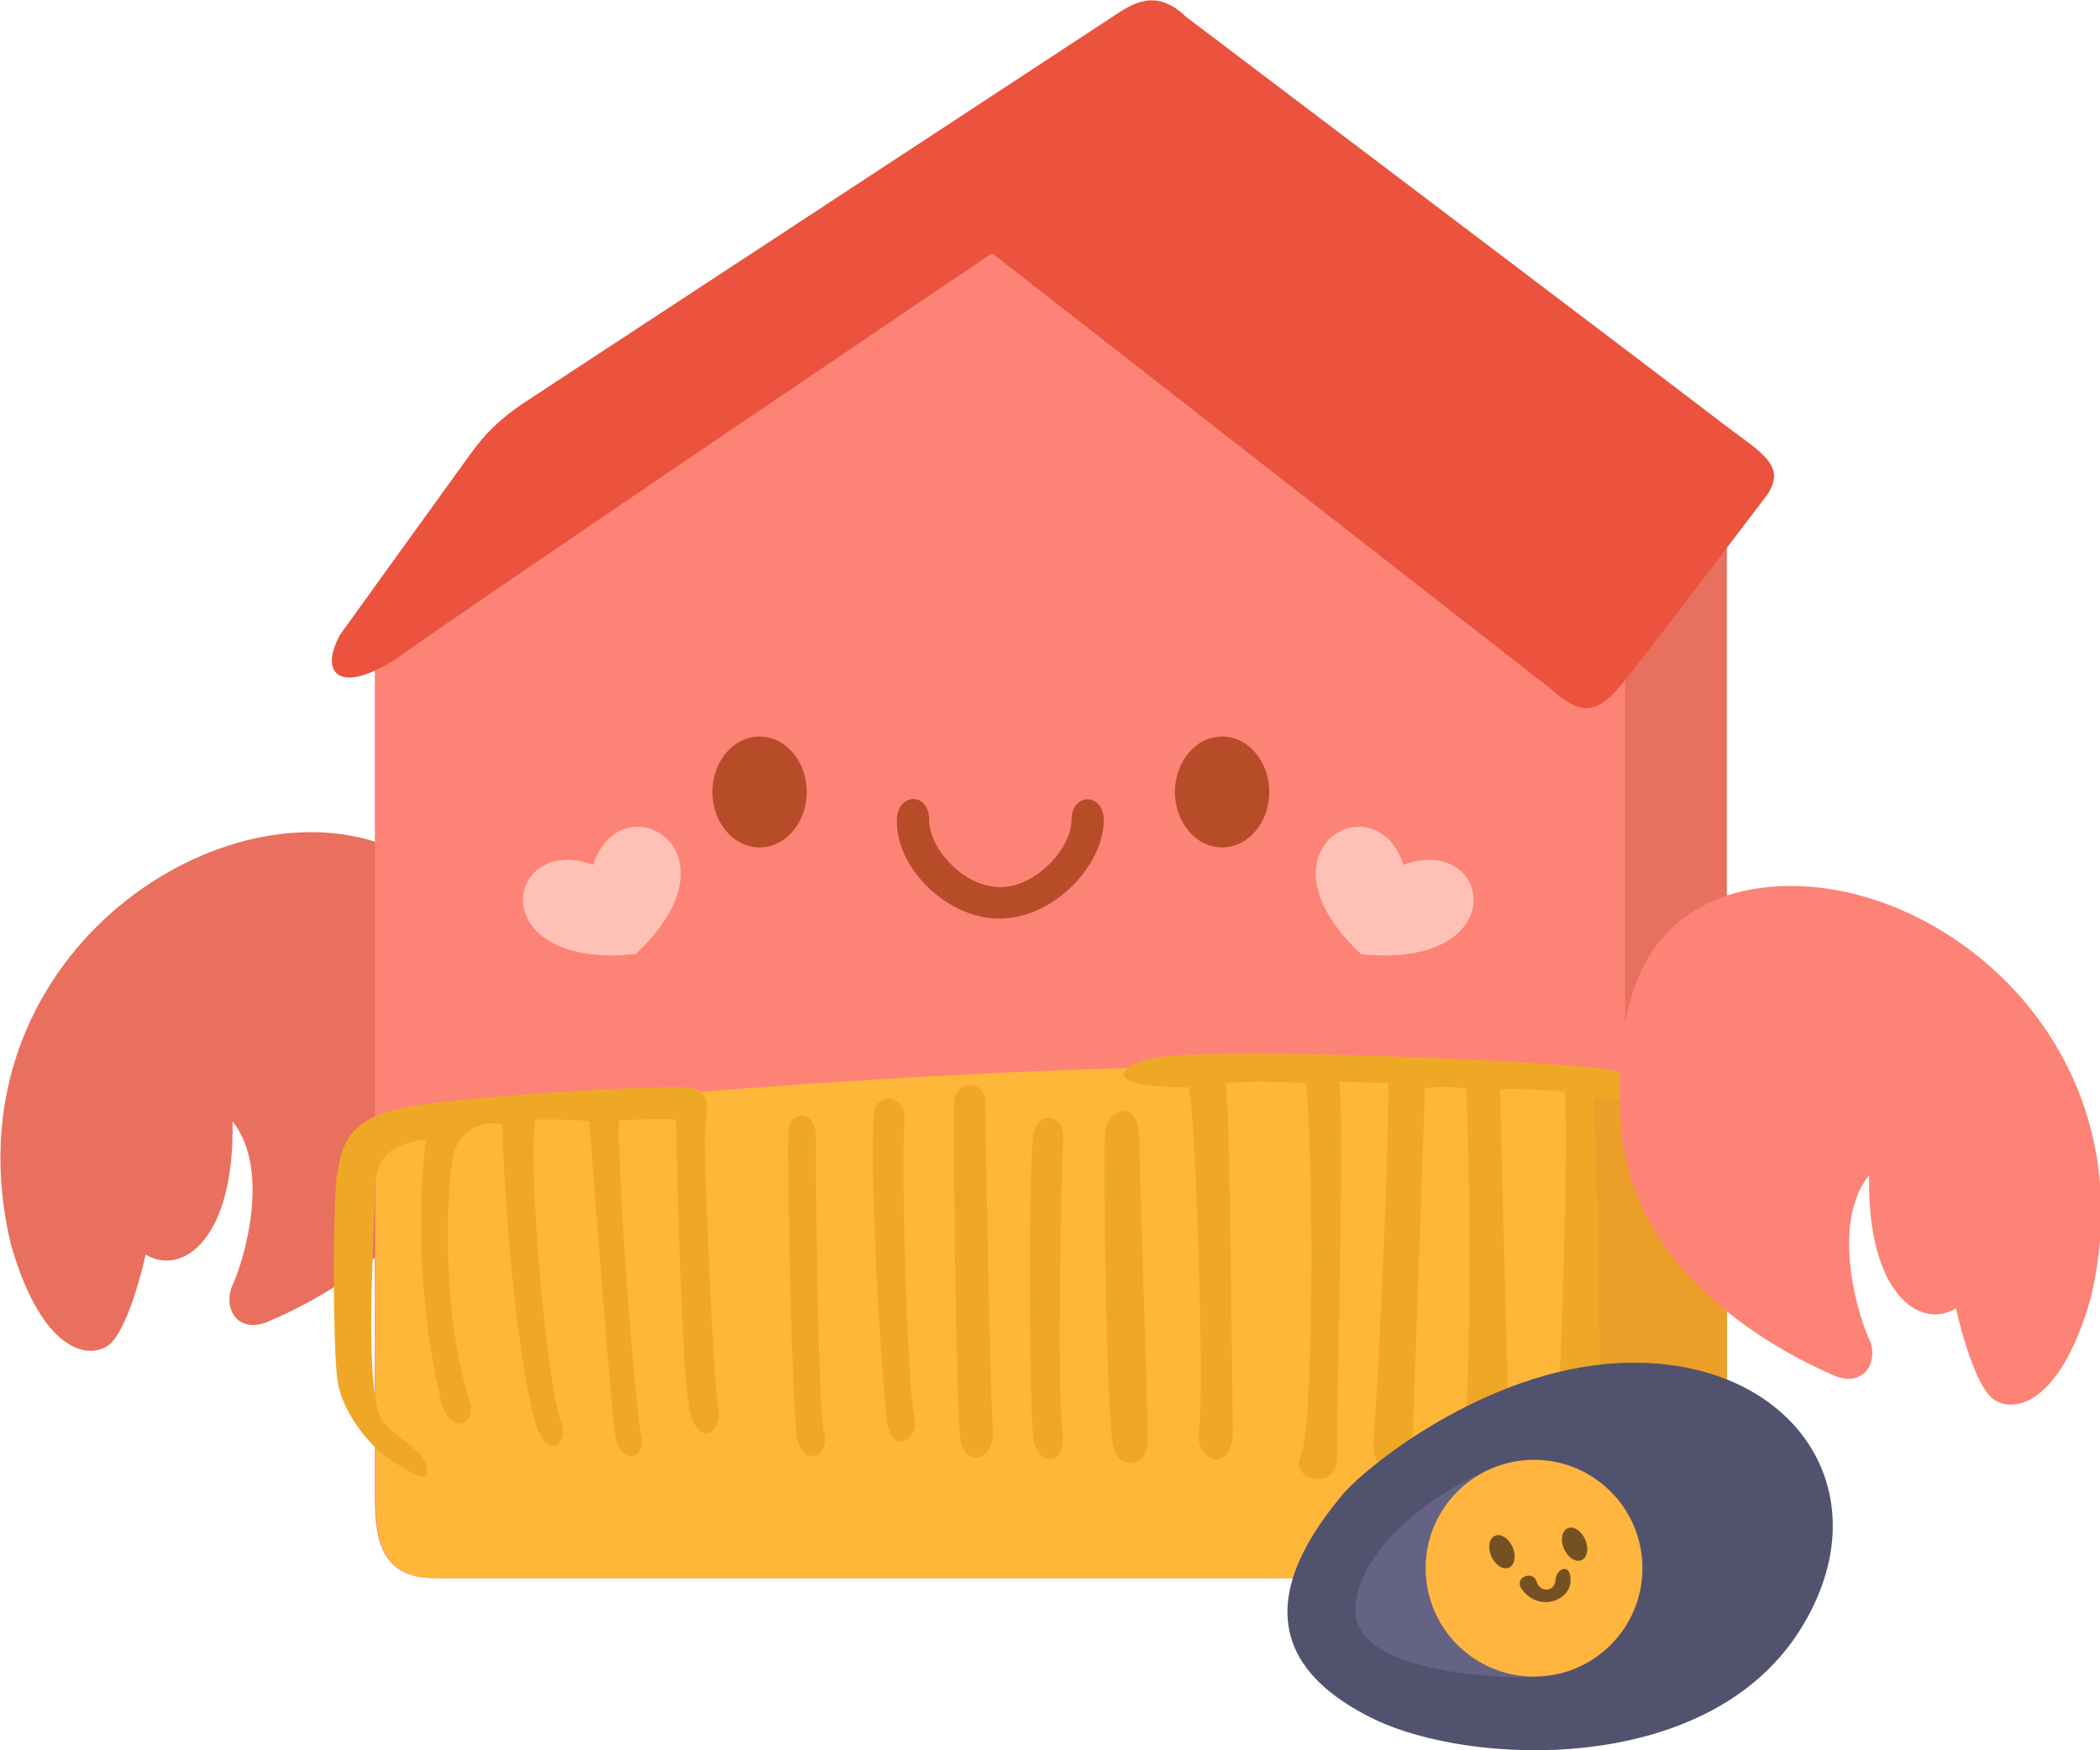 <svg version="1.1" id="Layer_1" xmlns="http://www.w3.org/2000/svg" x="0" y="0" viewBox="0 0 253.8 211.5" style="enable-background:new 0 0 253.8 211.5" xml:space="preserve"><style>.st2{fill:#fd8376}.st6{fill:#eea826}.st7{fill:#b74c28}.st8{fill:#ffc1b6}.st12{fill:#735123}</style><path d="M45.3 101.7c-20.6-6.5-51.9 15.3-44 48.6 4 14.1 10.3 14.1 12.3 11.8s3.6-8.6 4-10.5c4.5 2.7 10.8-2 10.5-16.1 4.8 6 1.2 17.3 0 19.8-1.2 2.6.5 6 4.3 4.4S56.7 149 58 129.4s-5.8-25.3-12.7-27.7z" style="fill:#e9705f"/><path d="M208.7 60.7v111.7c0 4.1-.5 6.5-3.6 9.9-3.1 3.3-7.1 8.2-15.1 8.4h-.6l1.6-60.3 1.6-59.6.1-5.4 16-4.7z" style="fill:#e7705e"/><path class="st2" d="M189.9 190.7H52.5c-7 0-7.2-5.5-7.2-10.6V77.5l72.9-53.8 74.5 47.2 3.7 2.4v109.3c0 3.2.9 7.9-6.5 8.1z"/><path d="M208.7 133.9v38.5c0 4.1-.5 6.5-3.6 9.9-3.1 3.3-7.1 8.2-15.1 8.4H52.6c-7 0-7.2-5.5-7.2-10.6v-44.4c44.9-5.1 109.8-9.4 145.7-5.3 1.9.2 3.7.4 5.4.7 4.7.7 8.9 1.6 12.2 2.8z" style="fill:#ffb73a"/><path d="M208.7 133.9v38.5c0 4.1-.5 6.5-3.6 9.9-3.1 3.3-7.1 8.2-15.1 8.4h-.6l1.6-60.3c1.9.2 3.7.4 5.4.7 4.8.7 9 1.6 12.3 2.8z" style="fill:#ec9f28"/><path d="M134.8 1.8 64.5 47.9c-3.8 2.4-5.8 4.4-7.6 6.9-1.9 2.6-15.8 21.9-15.8 21.9-2.7 4.9.2 7.6 7.8 2.2 7.6-5.5 71-48.3 71-48.3l67.6 52.7c3.5 3.1 5.4 3.3 8.9-1.1s17.1-22.3 17.1-22.3c2.5-3.6-.5-5.1-5-8.5C204 47.9 143.3 2 143.3 2c-3.6-3.5-6.5-1.5-8.5-.2z" style="fill:#eb533e"/><path class="st6" d="M45.3 144.1c0 4.5-1.5 25 1.1 27.8 2.6 2.8 4.8 3.3 5.2 5.5.5 2.2-2.6.2-4.7-1.2s-5.5-5.4-6.1-9.3c-.6-3.8-.6-22.5 0-25.4.6-2.9 1-6.3 8.2-7.7 7.2-1.4 31.1-2.7 34.2-2.4s2.2 3.3 2 5.2c-.2 1.9 1 30.2 1.6 33.4.7 3.1-2.5 5.2-3.5.2s-1.6-33.9-1.6-34.9c-2.5-.2-6.9.1-6.9.1-.1 8.4 2.1 35.7 2.7 38.2.6 2.6-2.7 3.8-3.2-.5-.6-4.3-2.9-35.5-3.1-37.6-1.9-.3-6.5-.2-6.5-.2-.9 5 1.2 31.3 3.2 36.8.8 2.1-1.6 4.7-3.1.1-1.5-4.6-3.6-19.7-4.1-36.4-2.1-.3-5.3.3-6 4.3-.7 4-1.4 18.1 2 29.1 1 2.7-1.9 4.5-3.3.5-3.7-15.1-2.4-29.3-1.9-32-3.6.4-6.2 1.6-6.2 6.4zM95.3 136.9c-.2 3.1.4 33.3 1 36.8.7 3.5 4.1 2.6 3.3-.7-.8-3.2-1-31.9-1-35.4.2-3.5-3.3-3.7-3.3-.7zM105.6 134.8c-.6 6.6 1 32.9 1.6 37 .6 4.1 4.1 2.3 3.3-.8s-1.6-29.1-1.2-35.5c.3-3.5-3.6-3.6-3.7-.7zM139.7 127.8c-3.2.4-8.5 3.5 4 3.6 1 6.7 1.8 37.5 1.2 41.4-.6 3.9 4.2 5.5 4.1 0s-.3-39.8-.9-41.9c4-.4 9.8 0 9.8 0 .9 12.3.8 42-.7 45s4.5 4.5 4.4 0c-.1-4.5 1-43.3.2-45.2 3.2.1 6 .2 6 .2 0 11.6-1.5 40.2-1.8 43.2-.4 4.6 4.5 5.6 4.7 1 .1-3.9 1.5-41.6 1.5-43.6 2.9-.4 5 .1 5 .1.8 20 .2 35.5 0 39.8s5.4 4.4 5.1-1.5c-.2-5.8-1-37.6-1-38.3 2.6-.1 7.8.3 7.8.3.5 5.9-.4 30.9-.7 36.2-.3 5.3 4.5 3.8 4.8-.2.3-4-.4-34.6-.6-35.3 5.8 1.1 6.3-2.4 1.5-3.4-4.5-.8-45-2.8-54.4-1.4zM115.3 133.4c-.1 7.8.3 35.9.7 40 .3 4.2 4.3 3.2 4-.7-.3-3.9-.9-34.9-.9-39.3 0-3.2-3.8-3-3.8 0zM124.8 137.8c-.6 8.7-.3 31.2 0 35.4s4.3 4.4 3.6-.6c-.7-5-.1-31.3.1-34.8.2-3.5-3.5-3.8-3.7 0z"/><path class="st6" d="M133.5 137.5c-.2 5.6.3 35.2 1.1 37.6.8 2.4 4 2.4 4.1-1 .1-3.4-1-32-1-36.6s-4.1-4.1-4.2 0z"/><ellipse class="st7" cx="91.8" cy="95.7" rx="5.7" ry="6.7"/><ellipse class="st7" cx="147.7" cy="95.7" rx="5.7" ry="6.7"/><path class="st8" d="M76.8 115.3c-18.6 1.9-15.9-14.7-5.1-10.8 3.3-10.3 18.6-1.8 5.1 10.8zM164.5 115.3c18.6 1.9 15.9-14.7 5.1-10.8-3.3-10.3-18.6-1.8-5.1 10.8z"/><path class="st7" d="M120.8 111c6.6 0 12.6-6.5 12.6-11.9 0-3.3-3.9-3.4-3.9 0s-4.3 8.1-8.6 8.1c-4.4 0-8.6-4.6-8.6-8.1s-3.9-3.3-3.9 0c-.2 5.5 5.8 11.9 12.4 11.9z"/><path d="M162.1 180.8c-10.7 12.8-7.4 21.5 4.1 27s39.3 6.8 50.8-10c11.4-16.9 0-34-21.1-33.1-16.5.7-31.4 13-33.8 16.1z" style="fill:#51536e"/><path d="M180.6 177.3c-9.2 3.8-16.8 11-16.8 17.3 0 6.2 11.7 8.1 21.5 8.1l-9-13.1 4.3-12.3z" style="fill:#646386"/><circle cx="185.4" cy="189.5" r="13.1" style="fill:#ffb53e"/><ellipse transform="rotate(-23.638 181.527 187.453)" class="st12" cx="181.5" cy="187.5" rx="1.4" ry="2.1"/><ellipse transform="rotate(-23.638 190.289 186.596)" class="st12" cx="190.3" cy="186.6" rx="1.4" ry="2.1"/><path class="st12" d="M183.9 192c2 2.8 5.7 1.5 5.9-.8.2-2.4-1.7-1.8-1.8-.3-.1 1.5-1.9 1.6-2.3.2s-2.8-.5-1.8.9z"/><path class="st2" d="M208.7 108.2c20.6-6.5 51.9 15.3 44 48.6-4 14.1-10.3 14.1-12.3 11.8-2-2.3-3.6-8.6-4-10.5-4.5 2.7-10.8-2-10.5-16.1-4.8 6-1.2 17.3 0 19.8 1.2 2.6-.5 6-4.3 4.4-3.8-1.7-24.4-10.8-25.7-30.3-1.3-19.5 5.9-25.2 12.8-27.7z"/></svg>